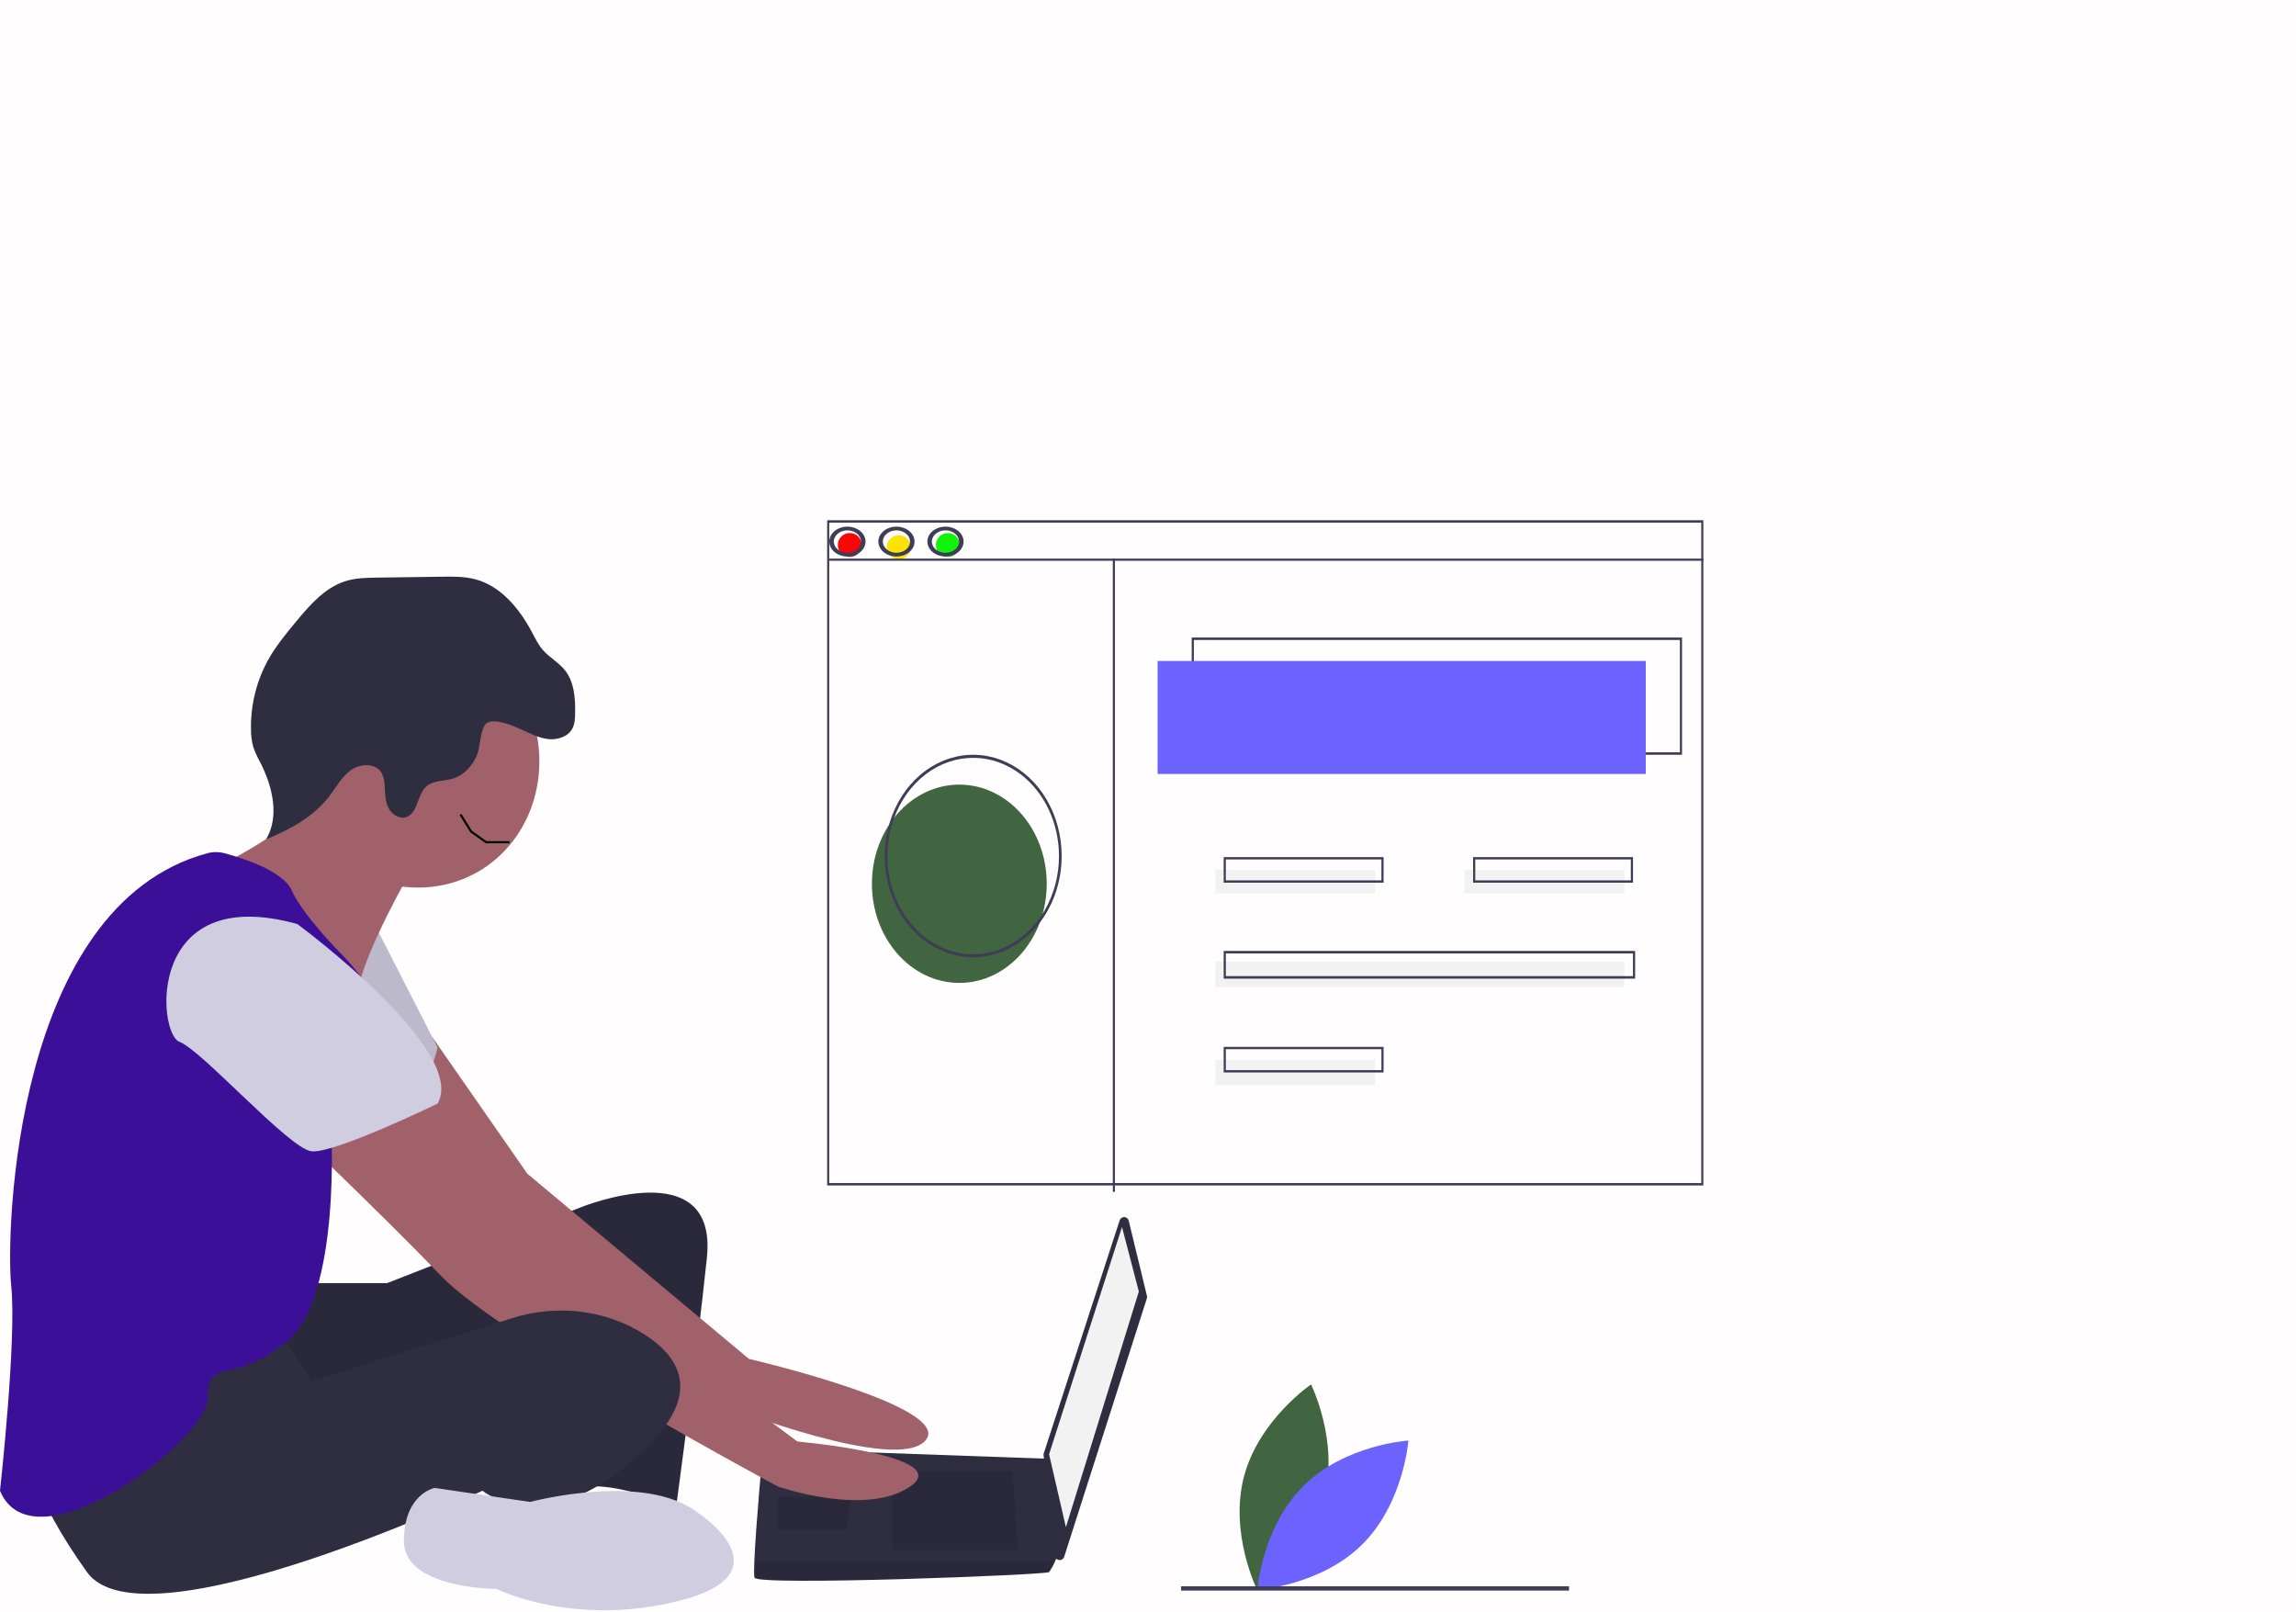 <svg width="1077" height="756" viewBox="0 0 1077 756" fill="none" xmlns="http://www.w3.org/2000/svg">
<rect width="1077" height="756" fill="#FFFDFD"/>
<g id="undraw_web_developer_p3e5 1" clip-path="url(#clip0)">
<g id="flower-green">
<path id="Vector" d="M621.146 702.423C614.161 729.021 589.687 745.643 589.687 745.643C589.687 745.643 576.536 719.141 583.521 692.543C590.506 665.945 614.98 649.323 614.98 649.323C614.98 649.323 628.13 675.825 621.146 702.423Z" fill="#416441"/>
</g>
<g id="flower-indigo">
<path id="Vector_2" d="M611.552 696.797C591.989 716.124 589.801 745.628 589.801 745.628C589.801 745.628 619.329 743.796 638.892 724.469C658.454 705.142 660.643 675.638 660.643 675.638C660.643 675.638 631.114 677.469 611.552 696.797Z" fill="#6C63FF"/>
</g>
<path id="Vector_3" d="M144.734 601.808H181.575L272.363 566.283C272.363 566.283 336.836 539.967 331.573 589.966C326.31 639.965 317.099 707.069 317.099 707.069C317.099 707.069 288.152 693.912 272.363 697.859C256.574 701.806 267.1 617.597 267.1 617.597C267.1 617.597 138.155 679.438 126.313 671.544C114.471 663.649 111.84 608.387 111.84 608.387L144.734 601.808Z" fill="#2F2E41"/>
<path id="Vector_4" opacity="0.1" d="M144.734 601.808H181.575L272.363 566.283C272.363 566.283 336.836 539.967 331.573 589.966C326.31 639.965 317.099 707.069 317.099 707.069C317.099 707.069 288.152 693.912 272.363 697.859C256.574 701.806 267.1 617.597 267.1 617.597C267.1 617.597 138.155 679.438 126.313 671.544C114.471 663.649 111.84 608.387 111.84 608.387L144.734 601.808Z" fill="black"/>
<g id="left-hand">
<g id="Group 1">
<path id="Vector_5" d="M202.778 486.434L247.364 550.494L351.309 637.334C351.309 637.334 447.36 659.702 434.202 675.491C421.045 691.28 340.783 659.702 340.783 659.702C340.783 659.702 221.048 572.861 217.101 566.283C213.154 559.704 169.734 497.863 169.734 497.863L202.778 486.434Z" fill="#A0616A"/>
</g>
</g>
<path id="Vector_6" d="M176.312 434.706L205.259 491.284C205.259 491.284 198.68 518.915 188.154 521.547C177.628 524.178 132.892 487.337 132.892 487.337L176.312 434.706Z" fill="#D0CDE1"/>
<path id="Vector_7" opacity="0.1" d="M176.312 434.706L205.259 491.284C205.259 491.284 198.68 518.915 188.154 521.547C177.628 524.178 132.892 487.337 132.892 487.337L176.312 434.706Z" fill="black"/>
<path id="Vector_8" d="M529.451 572.514L538.002 607.786C538.097 608.179 538.082 608.591 537.959 608.976L499.171 730.188C499.018 730.668 498.704 731.08 498.283 731.357C497.862 731.634 497.359 731.758 496.857 731.709C496.355 731.659 495.886 731.439 495.527 731.086C495.168 730.732 494.941 730.266 494.884 729.765L489.518 682.546C489.483 682.232 489.515 681.915 489.613 681.615L525.215 572.351C525.364 571.895 525.657 571.5 526.051 571.226C526.444 570.952 526.916 570.814 527.395 570.832C527.874 570.851 528.334 571.025 528.705 571.328C529.076 571.632 529.338 572.048 529.451 572.514Z" fill="#2F2E41"/>
<g id="laptop-screen">
<path id="Vector_9" d="M526.306 575.493L534.2 605.756L499.99 716.28L492.096 682.07L526.306 575.493Z" fill="#F2F2F2"/>
</g>
<path id="Vector_10" d="M353.941 739.964C355.256 743.911 490.78 738.648 492.096 737.332C493.243 735.684 494.213 733.92 494.99 732.069C496.227 729.437 497.359 726.806 497.359 726.806L492.096 684.201L357.888 679.438C357.888 679.438 354.533 715.543 353.848 732.069C353.677 736.24 353.677 739.174 353.941 739.964Z" fill="#2F2E41"/>
<g id="fingers-right">
<path id="Vector_11" opacity="0.1" d="M474.991 689.965L477.622 726.806H418.413V689.965H474.991Z" fill="black"/>
</g>
<path id="Vector_12" opacity="0.1" d="M398.677 701.806L399.03 701.736L397.361 717.596H364.467V701.806H398.677Z" fill="black"/>
<path id="Vector_13" opacity="0.1" d="M353.941 739.964C355.256 743.911 490.78 738.648 492.096 737.332C493.243 735.684 494.213 733.92 494.99 732.069H353.848C353.677 736.24 353.677 739.174 353.941 739.964Z" fill="black"/>
<g id="face">
<path id="Vector_14" d="M196.049 416.286C228.749 416.286 253 389.777 253 357.076C253 324.376 228.749 297.867 196.049 297.867C163.348 297.867 136.839 324.376 136.839 357.076C136.839 389.777 163.348 416.286 196.049 416.286Z" fill="#A0616A"/>
</g>
<path id="Vector_15" d="M192.102 409.707C192.102 409.707 172.365 443.917 168.418 462.337C164.471 480.758 109.208 425.496 109.208 425.496L101.972 406.417C101.972 406.417 153.944 382.076 149.997 362.339C146.05 342.603 192.102 409.707 192.102 409.707Z" fill="#A0616A"/>
<g id="right-hand">
<path id="Vector_16" d="M191.157 509L245.103 580.051L374.048 676.102C374.048 676.102 448.052 682.681 427 697.154C405.948 711.628 364.838 697.154 364.838 697.154C364.838 697.154 234.577 627.419 206.946 598.472C179.315 569.525 128 520.842 128 520.842L191.157 509Z" fill="#A0616A"/>
</g>
<path id="Vector_17" d="M130.261 622.861L146.05 647.86L240.281 618.214C260.957 611.71 283.629 614.103 301.968 625.657C318.415 636.018 328.941 652.465 305.257 676.807C257.89 725.49 226.312 699.175 226.312 699.175C226.312 699.175 67.104 774.173 40.789 737.332C14.473 700.491 13.158 682.07 13.158 682.07C13.158 682.07 114.472 618.913 130.261 622.861Z" fill="#2F2E41"/>
<g id="shoe">
<path id="Vector_18" d="M327.625 709.701C327.625 709.701 369.73 737.332 319.731 750.49C269.732 763.647 232.89 745.227 232.89 745.227C232.89 745.227 189.47 745.227 189.47 722.859C189.47 700.491 203.944 697.859 203.944 697.859L248.68 704.438C248.68 704.438 302.626 689.965 327.625 709.701Z" fill="#D0CDE1"/>
</g>
<g id="hat">
<path id="Vector_19" d="M244.621 342.182C248.651 343.978 252.647 346.105 257.029 346.626C261.41 347.148 266.399 345.618 268.472 341.723C269.592 339.619 269.72 337.145 269.772 334.762C269.931 327.537 269.408 319.726 264.83 314.135C261.916 310.576 257.662 308.333 254.646 304.861C252.485 302.373 251.047 299.358 249.498 296.449C243.632 285.432 234.947 274.844 222.876 271.668C217.836 270.341 212.548 270.406 207.337 270.48L176.94 270.909C172.02 270.978 167.026 271.059 162.317 272.482C152.533 275.441 145.409 283.668 138.884 291.537C134.003 297.423 129.109 303.371 125.446 310.083C120.194 319.879 117.538 330.857 117.732 341.97C117.691 344.82 118.059 347.662 118.824 350.408C119.72 352.926 120.829 355.363 122.141 357.692C127.841 368.889 131.226 382.874 124.806 393.674C135.958 389.119 146.992 383.146 154.348 373.607C157.639 369.339 160.22 364.343 164.606 361.212C168.992 358.08 176.138 357.809 178.952 362.405C179.919 364.264 180.417 366.331 180.403 368.427C180.608 371.877 180.602 375.46 182.065 378.591C183.528 381.722 187.012 384.248 190.339 383.312C196.067 381.698 195.519 372.906 199.931 368.912C203.282 365.878 208.452 366.458 212.757 365.081C217.773 363.477 221.536 359.132 223.681 354.322C225.311 350.666 225.287 341.099 228.371 339.119C232.239 336.636 241.036 340.583 244.621 342.182Z" fill="#2F2E41"/>
</g>
<path id="Vector_20" d="M97.272 400.176C99.935 399.465 102.74 399.472 105.4 400.197C113.846 402.464 132.78 408.467 136.839 417.601C142.103 429.443 160.523 447.864 160.523 447.864C160.523 447.864 185.523 472.863 180.26 489.968C174.997 507.073 155.26 526.81 155.26 526.81C155.26 526.81 160.523 608.387 134.208 629.439C107.893 650.492 97.367 636.018 97.367 655.755C97.367 675.491 15.789 737.332 0 699.175C0 699.175 7.895 628.124 5.263 603.124C2.669 578.485 6.466 424.759 97.272 400.176Z" fill="#3B0F98"/>
<path id="Vector_21" d="M139.471 433.39C139.471 433.39 219.733 492.6 205.259 517.599C205.259 517.599 156.576 541.283 146.05 539.967C135.524 538.652 94.735 492.6 84.209 488.653C73.683 484.705 68.42 413.654 139.471 433.39Z" fill="#D0CDE1"/>
<path id="Vector_22" d="M450 461C472.644 461 491 440.181 491 414.5C491 388.819 472.644 368 450 368C427.356 368 409 388.819 409 414.5C409 440.181 427.356 461 450 461Z" fill="#416441"/>
<path id="Vector_23" d="M789 354H559V299H789V354ZM560.013 352.842H787.987V300.158H560.013V352.842Z" fill="#3F3D56"/>
<path id="Vector_24" d="M772 310H543V363H772V310Z" fill="#6C63FF"/>
<path id="Vector_25" d="M398.616 261.232C401.718 261.232 404.232 258.718 404.232 255.616C404.232 252.514 401.718 250 398.616 250C395.514 250 393 252.514 393 255.616C393 258.718 395.514 261.232 398.616 261.232Z" fill="#FA0606"/>
<path id="Vector_26" d="M421.616 262.232C424.718 262.232 427.232 259.718 427.232 256.616C427.232 253.514 424.718 251 421.616 251C418.514 251 416 253.514 416 256.616C416 259.718 418.514 262.232 421.616 262.232Z" fill="#FCE306"/>
<path id="Vector_27" d="M444.616 261.232C447.718 261.232 450.232 258.718 450.232 255.616C450.232 252.514 447.718 250 444.616 250C441.514 250 439 252.514 439 255.616C439 258.718 441.514 261.232 444.616 261.232Z" fill="#10F40B"/>
<path id="Vector_28" d="M799 556H388V244H799V556ZM388.976 554.861H798.024V245.139H388.976V554.861Z" fill="#3F3D56"/>
<path id="Vector_29" d="M799 262H389V263H799V262Z" fill="#3F3D56"/>
<path id="Vector_30" d="M443.5 261C441.819 261 440.175 260.589 438.778 259.82C437.38 259.051 436.29 257.958 435.647 256.679C435.004 255.4 434.835 253.992 435.163 252.634C435.491 251.277 436.301 250.029 437.49 249.05C438.678 248.071 440.193 247.405 441.842 247.135C443.491 246.864 445.2 247.003 446.753 247.533C448.306 248.063 449.634 248.96 450.568 250.111C451.502 251.262 452 252.616 452 254C451.997 255.856 451.101 257.635 449.508 258.947C447.914 260.26 445.754 260.998 443.5 261ZM443.5 248.75C442.239 248.75 441.007 249.058 439.958 249.635C438.91 250.212 438.093 251.032 437.61 251.991C437.128 252.95 437.002 254.006 437.247 255.024C437.493 256.043 438.101 256.978 438.992 257.712C439.884 258.447 441.02 258.947 442.256 259.149C443.493 259.352 444.775 259.248 445.94 258.85C447.104 258.453 448.1 257.78 448.801 256.917C449.501 256.053 449.875 255.038 449.875 254C449.873 252.608 449.201 251.274 448.006 250.289C446.811 249.305 445.19 248.752 443.5 248.75Z" fill="#3F3D56"/>
<path id="Vector_31" d="M420.5 261C418.819 261 417.175 260.589 415.778 259.82C414.38 259.051 413.29 257.958 412.647 256.679C412.004 255.4 411.835 253.992 412.163 252.634C412.491 251.277 413.301 250.029 414.49 249.05C415.678 248.071 417.193 247.405 418.842 247.135C420.491 246.864 422.2 247.003 423.753 247.533C425.306 248.063 426.634 248.96 427.568 250.111C428.502 251.262 429 252.616 429 254C428.997 255.856 428.101 257.635 426.508 258.947C424.914 260.26 422.754 260.998 420.5 261ZM420.5 248.75C419.239 248.75 418.007 249.058 416.958 249.635C415.91 250.212 415.093 251.032 414.61 251.991C414.128 252.95 414.002 254.006 414.247 255.024C414.493 256.043 415.101 256.978 415.992 257.712C416.884 258.447 418.02 258.947 419.256 259.149C420.493 259.352 421.775 259.248 422.94 258.85C424.104 258.453 425.1 257.78 425.801 256.917C426.501 256.053 426.875 255.038 426.875 254C426.873 252.608 426.201 251.274 425.006 250.289C423.811 249.305 422.19 248.752 420.5 248.75Z" fill="#3F3D56"/>
<path id="Vector_32" d="M397.5 261C395.819 261 394.175 260.589 392.778 259.82C391.38 259.051 390.29 257.958 389.647 256.679C389.004 255.4 388.835 253.992 389.163 252.634C389.491 251.277 390.301 250.029 391.49 249.05C392.678 248.071 394.193 247.405 395.842 247.135C397.491 246.864 399.2 247.003 400.753 247.533C402.306 248.063 403.634 248.96 404.568 250.111C405.502 251.262 406 252.616 406 254C405.997 255.856 405.101 257.635 403.508 258.947C401.914 260.26 399.754 260.998 397.5 261ZM397.5 248.75C396.239 248.75 395.007 249.058 393.958 249.635C392.91 250.212 392.093 251.032 391.61 251.991C391.128 252.95 391.002 254.006 391.247 255.024C391.493 256.043 392.101 256.978 392.992 257.712C393.884 258.447 395.02 258.947 396.256 259.149C397.493 259.352 398.775 259.248 399.94 258.85C401.104 258.453 402.1 257.78 402.801 256.917C403.501 256.053 403.875 255.038 403.875 254C403.873 252.608 403.201 251.274 402.006 250.289C400.811 249.305 399.19 248.752 397.5 248.75Z" fill="#3F3D56"/>
<path id="Vector_33" d="M523 262H522V559H523V262Z" fill="#3F3D56"/>
<path id="Vector_34" d="M645 408H570V419H645V408Z" fill="#F2F2F2"/>
<path id="Vector_35" d="M762 408H687V419H762V408Z" fill="#F2F2F2"/>
<path id="Vector_36" d="M649 414H574V402H649V414ZM575.007 412.909H647.993V403.091H575.007V412.909Z" fill="#3F3D56"/>
<path id="Vector_37" d="M645 497H570V509H645V497Z" fill="#F2F2F2"/>
<path id="Vector_38" d="M649 503H574V491H649V503ZM575.007 501.909H647.993V492.091H575.007V501.909Z" fill="#3F3D56"/>
<path id="Vector_39" d="M762 451H570V463H762V451Z" fill="#F2F2F2"/>
<path id="Vector_40" d="M767 459H574V446H767V459ZM575.016 457.818H765.984V447.182H575.016V457.818Z" fill="#3F3D56"/>
<path id="Vector_41" d="M766 414H691V402H766V414ZM692.007 412.909H764.993V403.091H692.007V412.909Z" fill="#3F3D56"/>
<path id="Vector_42" d="M456.5 449C448.292 449 440.268 446.214 433.444 440.995C426.619 435.775 421.3 428.357 418.159 419.677C415.018 410.998 414.196 401.447 415.797 392.233C417.399 383.019 421.351 374.555 427.155 367.912C432.959 361.269 440.354 356.746 448.404 354.913C456.454 353.08 464.798 354.021 472.381 357.616C479.964 361.211 486.446 367.299 491.006 375.11C495.566 382.922 498 392.105 498 401.5C497.988 414.093 493.611 426.167 485.831 435.072C478.051 443.977 467.503 448.986 456.5 449ZM456.5 355.439C448.541 355.439 440.76 358.141 434.143 363.202C427.525 368.263 422.367 375.457 419.321 383.873C416.275 392.29 415.478 401.551 417.031 410.486C418.584 419.421 422.416 427.628 428.044 434.07C433.672 440.511 440.843 444.898 448.649 446.676C456.455 448.453 464.547 447.541 471.9 444.054C479.253 440.568 485.538 434.665 489.96 427.09C494.382 419.515 496.742 410.61 496.742 401.5C496.73 389.288 492.487 377.581 484.942 368.946C477.398 360.311 467.169 355.453 456.5 355.439Z" fill="#3F3D56"/>
<path id="Vector_43" d="M736 744H554V746H736V744Z" fill="#3F3D56"/>
<g id="mouth">
<path id="Vector 1" d="M239 395H228L221 390L216 382" stroke="black"/>
</g>
</g>
<defs>
<clipPath id="clip0">
<rect width="1076.06" height="755.228" fill="white"/>
</clipPath>
</defs>
</svg>
